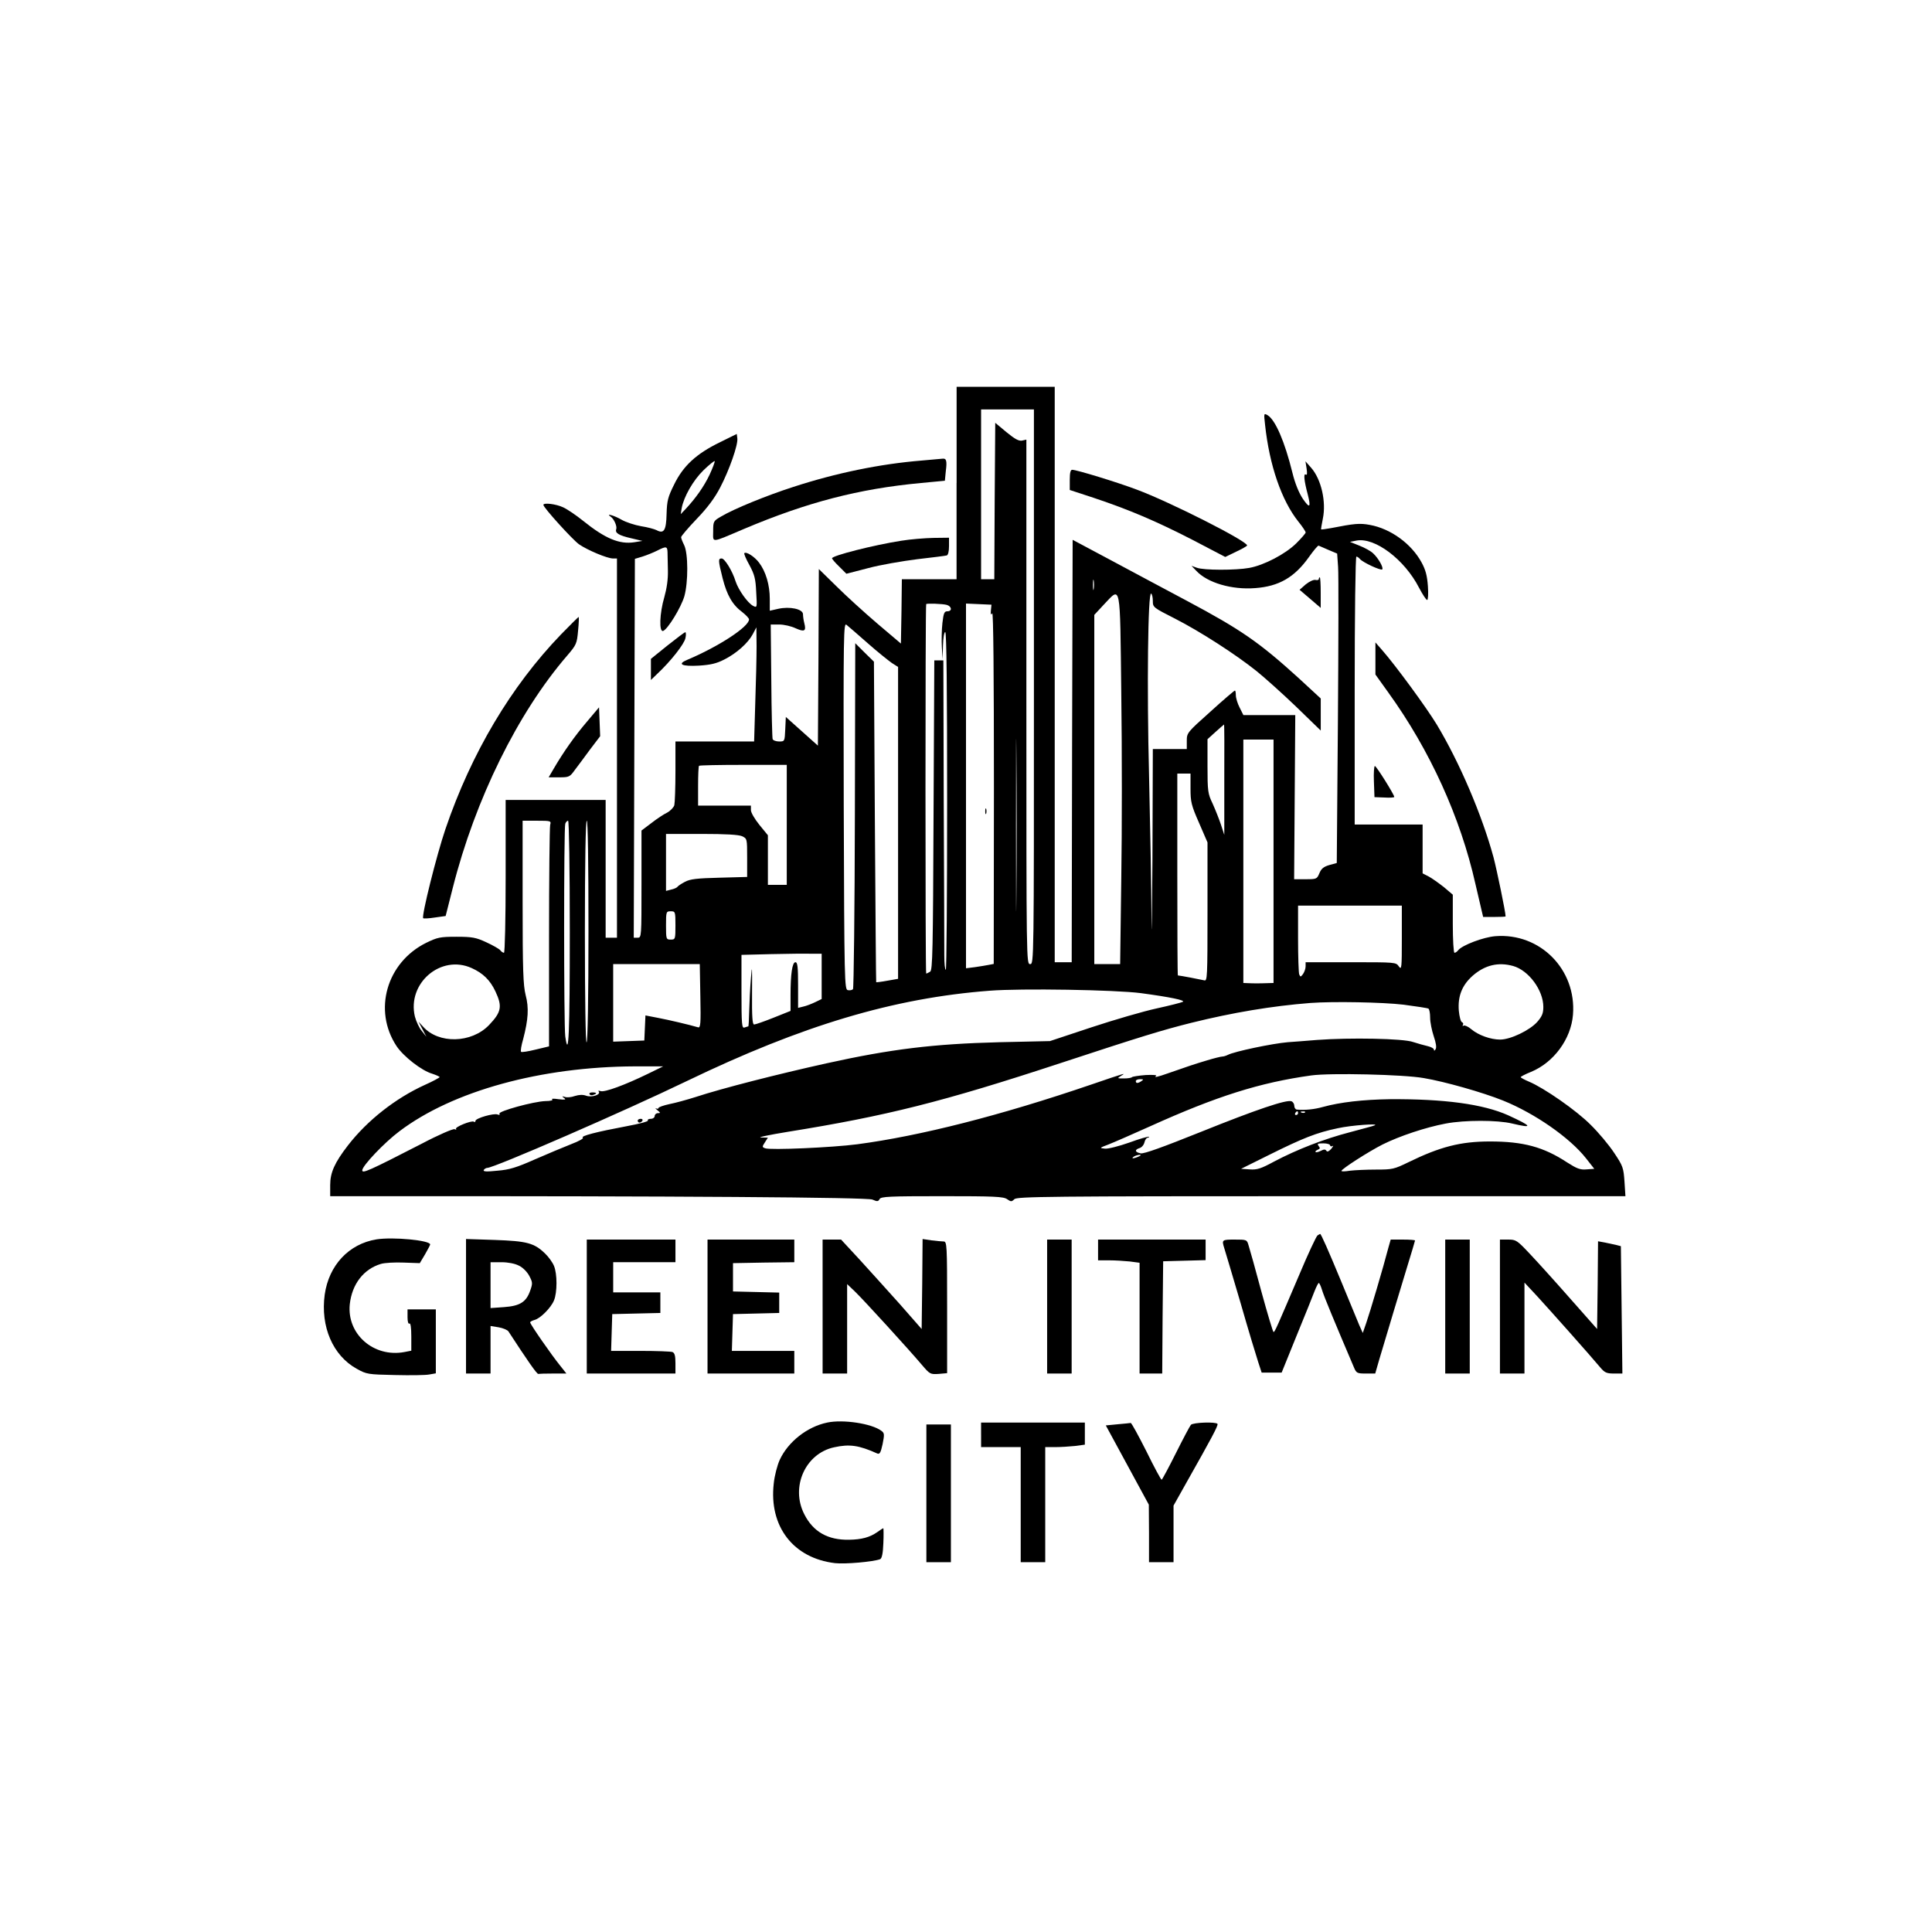 <?xml version="1.0" standalone="no"?>
<!DOCTYPE svg PUBLIC "-//W3C//DTD SVG 20010904//EN"
 "http://www.w3.org/TR/2001/REC-SVG-20010904/DTD/svg10.dtd">
<svg version="1.0" xmlns="http://www.w3.org/2000/svg"
 width="1024pt" height="1024pt" viewBox="0 0 1024 1024"
 preserveAspectRatio="xMidYMid meet">

<g transform="translate(0,1024) scale(0.1,-0.1)"
fill="#000000" stroke="none">
<path d="M5070 7680 l0 -510 -145 0 -145 0 -2 -171 -3 -170 -125 106 c-69 59
-167 148 -217 198 l-93 91 -2 -468 -3 -468 -85 76 -85 76 -3 -65 c-3 -65 -3
-65 -33 -65 -16 0 -32 6 -34 13 -2 6 -6 146 -7 310 l-3 297 45 0 c25 0 64 -9
87 -20 47 -21 57 -15 46 27 -4 15 -7 37 -7 48 -1 27 -70 42 -132 28 l-44 -10
0 63 c0 73 -21 145 -57 192 -24 32 -68 60 -78 50 -3 -2 9 -31 27 -63 27 -50
33 -73 36 -143 5 -84 5 -84 -17 -73 -29 16 -77 84 -92 129 -17 56 -58 122 -74
122 -19 0 -19 -9 5 -105 23 -90 52 -141 105 -180 19 -15 35 -32 35 -38 0 -39
-163 -145 -327 -214 -56 -23 -30 -36 61 -31 62 4 93 11 134 32 66 33 127 88
152 135 l19 36 1 -100 c0 -55 -3 -191 -7 -302 l-6 -203 -209 0 -208 0 0 -157
c0 -87 -3 -168 -6 -181 -4 -12 -21 -30 -38 -39 -17 -8 -55 -33 -83 -55 l-53
-40 0 -284 c0 -279 0 -284 -20 -284 l-21 0 3 1004 3 1004 40 12 c22 7 57 21
77 31 49 25 55 24 56 -8 0 -16 1 -59 2 -98 1 -46 -6 -94 -19 -140 -25 -85 -29
-187 -6 -179 25 10 94 123 112 183 21 74 21 228 -1 272 -9 18 -16 36 -16 42 0
5 37 49 83 97 57 59 96 112 124 166 49 94 95 226 91 260 l-3 24 -91 -45 c-123
-60 -193 -124 -241 -223 -33 -66 -38 -86 -40 -156 -2 -87 -14 -107 -53 -86
-12 6 -49 16 -82 21 -34 6 -80 21 -103 34 -37 22 -88 37 -59 17 18 -11 36 -52
30 -67 -7 -20 14 -33 80 -48 l59 -14 -43 -7 c-79 -12 -154 19 -272 114 -36 29
-83 61 -105 71 -38 18 -105 26 -105 13 0 -14 154 -184 189 -209 47 -32 148
-74 179 -75 l22 0 0 -1005 0 -1005 -30 0 -30 0 0 365 0 365 -265 0 -265 0 0
-405 c0 -226 -4 -405 -9 -405 -5 0 -14 6 -20 14 -6 7 -39 26 -74 42 -54 25
-74 29 -157 29 -88 0 -101 -3 -161 -32 -210 -104 -283 -358 -157 -548 37 -55
133 -130 189 -146 21 -7 39 -15 39 -18 -1 -3 -35 -22 -78 -41 -156 -71 -305
-188 -408 -321 -71 -92 -94 -144 -94 -210 l0 -59 223 0 c1622 1 2625 -6 2651
-18 25 -11 31 -11 38 3 8 13 51 15 331 15 276 0 326 -2 345 -16 20 -14 24 -14
38 0 14 14 179 16 1627 16 l1612 0 -5 77 c-5 73 -8 83 -55 153 -27 41 -83 108
-124 148 -75 76 -248 196 -327 229 -24 10 -44 21 -44 24 0 3 25 16 55 28 121
50 212 175 222 303 19 239 -174 435 -412 416 -62 -5 -174 -47 -196 -74 -6 -8
-15 -14 -20 -14 -5 0 -9 69 -9 154 l0 154 -47 40 c-27 21 -63 47 -80 56 l-33
17 0 129 0 130 -180 0 -180 0 0 710 c0 401 4 710 9 710 5 0 13 -6 19 -13 15
-18 110 -62 118 -55 8 9 -20 59 -48 85 -12 12 -45 30 -73 41 l-50 20 35 7 c97
18 254 -100 331 -250 19 -36 38 -65 43 -65 5 0 7 33 4 73 -4 56 -12 86 -33
125 -54 100 -164 180 -275 200 -53 10 -83 7 -205 -17 -27 -5 -51 -8 -53 -7 -1
2 3 27 9 56 19 90 -8 210 -62 271 l-30 34 6 -38 c4 -28 3 -37 -5 -32 -12 7 -8
-34 11 -105 18 -70 11 -77 -25 -25 -22 33 -42 82 -56 139 -41 166 -90 279
-131 305 -21 12 -21 11 -14 -51 23 -214 87 -400 176 -512 22 -27 39 -53 39
-58 0 -5 -23 -31 -50 -58 -58 -57 -171 -116 -249 -130 -71 -13 -242 -13 -278
1 l-28 10 25 -26 c59 -64 189 -102 313 -92 125 9 208 57 284 164 25 35 48 63
52 61 4 -2 27 -12 53 -23 l45 -19 5 -71 c3 -38 2 -407 -1 -820 l-6 -749 -40
-11 c-30 -9 -42 -19 -52 -43 -13 -31 -15 -32 -73 -32 l-61 0 3 435 3 435 -137
0 -138 0 -20 40 c-11 21 -20 51 -20 65 0 14 -2 25 -5 25 -3 0 -62 -50 -130
-112 -123 -110 -125 -112 -125 -155 l0 -43 -90 0 -90 0 -2 -587 c-2 -324 -4
-460 -5 -303 -1 157 -7 494 -13 750 -12 464 -6 975 11 964 5 -3 9 -20 9 -39 0
-34 2 -35 118 -94 133 -68 321 -189 432 -278 41 -33 135 -117 208 -187 l132
-128 0 85 0 85 -117 108 c-208 189 -304 256 -593 410 -102 54 -279 149 -395
211 l-210 112 -3 -1119 -2 -1120 -45 0 -45 0 0 1525 0 1525 -260 0 -260 0 0
-510z m410 -1080 c0 -1463 0 -1470 -20 -1470 -20 0 -20 7 -20 1390 l0 1390
-22 -5 c-17 -4 -38 7 -83 44 l-60 50 -3 -415 -2 -414 -35 0 -35 0 0 450 0 450
140 0 140 0 0 -1470z m-1719 1124 c-30 -63 -73 -124 -129 -184 l-24 -25 5 31
c11 61 61 148 115 201 30 29 57 51 60 49 2 -3 -10 -35 -27 -72z m2036 -606
c-2 -13 -4 -3 -4 22 0 25 2 35 4 23 2 -13 2 -33 0 -45z m146 -554 c4 -289 4
-730 0 -980 l-6 -454 -69 0 -68 0 0 926 0 925 51 55 c91 95 85 128 92 -472z
m-925 470 c27 -8 30 -34 3 -34 -16 0 -20 -10 -26 -62 -4 -35 -5 -92 -3 -128
l4 -65 2 73 c1 40 6 72 12 72 7 0 10 -305 10 -895 0 -492 -3 -895 -7 -895 -5
0 -8 35 -8 77 0 43 -1 412 -3 821 l-2 742 -24 0 -24 0 -4 -820 c-3 -716 -5
-822 -18 -830 -8 -5 -18 -10 -21 -10 -5 0 -5 1949 0 1958 2 5 87 2 109 -4z
m234 -29 c-2 -22 0 -26 7 -16 6 9 9 -321 9 -922 l-1 -936 -26 -5 c-14 -3 -47
-8 -73 -12 l-48 -6 0 966 0 967 68 -3 67 -3 -3 -30z m-652 -175 c52 -46 110
-92 127 -104 l33 -21 0 -827 0 -826 -57 -10 c-32 -6 -59 -9 -59 -8 -1 0 -4
383 -7 850 l-5 849 -50 49 -49 49 -2 -913 c-1 -502 -6 -917 -10 -921 -5 -5
-17 -7 -27 -5 -18 3 -19 37 -22 977 -2 928 -1 973 15 959 10 -8 61 -52 113
-98z m787 -1332 c-1 -205 -2 -40 -2 367 0 407 1 575 2 373 2 -201 2 -534 0
-740z m1102 610 l0 -293 -18 55 c-10 30 -30 80 -44 111 -25 52 -27 65 -27 199
l0 142 43 39 c23 21 43 38 45 39 1 0 2 -132 1 -292z m261 -433 l0 -645 -35 -1
c-19 -1 -44 -1 -55 -1 -11 0 -31 0 -45 1 l-25 1 0 645 0 645 80 0 80 0 0 -645z
m-2580 193 l0 -318 -50 0 -50 0 0 131 0 132 -45 55 c-25 31 -45 65 -45 78 l0
24 -140 0 -140 0 0 103 c0 57 2 106 5 108 2 3 108 5 235 5 l230 0 0 -318z
m2140 193 c0 -71 4 -89 45 -182 l45 -104 0 -368 c0 -346 -1 -368 -17 -363 -16
4 -131 26 -140 26 -2 0 -3 241 -3 535 l0 535 35 0 35 0 0 -79z m-3394 -193
c-3 -13 -6 -282 -6 -599 l0 -575 -71 -17 c-40 -10 -74 -15 -77 -12 -4 3 1 34
11 68 27 104 31 165 13 233 -13 52 -16 130 -16 493 l0 431 76 0 c74 0 76 -1
70 -22z m104 -567 c0 -537 -6 -682 -24 -554 -8 59 -8 1106 0 1127 3 9 10 16
15 16 5 0 9 -250 9 -589z m99 4 c0 -354 -4 -587 -10 -590 -5 -4 -9 218 -9 584
0 374 4 591 10 591 6 0 9 -215 9 -585z m814 503 c27 -13 27 -14 27 -114 l0
-102 -147 -4 c-119 -3 -155 -7 -183 -22 -19 -10 -37 -22 -40 -27 -3 -4 -18
-11 -33 -14 l-27 -7 0 151 0 151 188 0 c129 0 196 -4 215 -12z m3497 -540 c0
-159 -1 -171 -16 -150 -15 22 -18 22 -255 22 l-239 0 0 -22 c0 -13 -7 -31 -14
-41 -12 -16 -14 -16 -20 -1 -3 8 -6 94 -6 190 l0 174 275 0 275 0 0 -172z
m-3850 67 c0 -73 -1 -75 -25 -75 -24 0 -25 2 -25 75 0 73 1 75 25 75 24 0 25
-2 25 -75z m775 -270 l0 -120 -35 -17 c-19 -9 -47 -20 -62 -23 l-28 -7 0 121
c0 96 -3 121 -14 121 -17 0 -26 -63 -26 -175 l0 -83 -90 -36 c-50 -20 -96 -36
-103 -36 -9 0 -12 40 -11 167 1 144 0 155 -6 78 -4 -49 -8 -127 -9 -172 -1
-46 -3 -83 -5 -83 -2 0 -11 -3 -20 -6 -14 -5 -16 15 -16 190 l0 195 158 4 c86
2 182 3 212 2 l55 0 0 -120z m-1855 44 c60 -27 98 -64 126 -124 37 -79 32
-109 -34 -178 -93 -97 -268 -101 -350 -8 l-24 26 21 -40 21 -40 -24 30 c-14
16 -30 51 -37 77 -42 177 138 331 301 257z m1212 -149 c3 -147 1 -169 -12
-165 -48 14 -154 39 -212 50 l-67 13 -3 -67 -3 -66 -82 -3 -83 -3 0 206 0 205
230 0 229 0 3 -170z m4308 160 c82 -23 160 -128 160 -217 0 -34 -7 -50 -32
-79 -40 -45 -142 -94 -197 -94 -50 0 -115 23 -153 55 -16 14 -35 22 -40 19 -6
-4 -8 -2 -4 4 3 5 1 12 -5 14 -7 2 -14 30 -17 61 -6 77 17 135 73 185 65 57
136 74 215 52z m-1972 -144 c156 -21 237 -38 221 -46 -8 -4 -70 -20 -139 -35
-69 -15 -224 -60 -345 -100 l-220 -73 -269 -6 c-349 -9 -572 -36 -916 -112
-257 -57 -552 -132 -695 -179 -44 -14 -106 -31 -137 -37 -32 -7 -58 -16 -58
-21 0 -4 -6 -5 -12 -2 -7 4 -4 -1 6 -9 17 -14 18 -16 3 -16 -9 0 -17 -7 -17
-15 0 -8 -9 -15 -21 -15 -11 0 -18 -4 -15 -9 3 -5 -47 -18 -112 -30 -160 -30
-246 -52 -233 -61 7 -3 -21 -19 -61 -34 -40 -16 -127 -52 -193 -81 -97 -43
-135 -55 -199 -60 -58 -6 -77 -5 -72 4 4 6 13 11 19 11 36 0 728 301 1057 460
612 295 1095 440 1606 479 166 13 664 5 802 -13z m1391 -61 c68 -9 128 -18
132 -21 5 -3 9 -24 9 -48 0 -24 9 -68 19 -98 12 -35 16 -60 10 -69 -5 -9 -9
-10 -9 -2 0 6 -15 14 -32 18 -18 4 -53 14 -78 22 -52 19 -335 24 -510 11 -58
-5 -127 -10 -155 -12 -82 -7 -282 -49 -317 -67 -10 -5 -23 -9 -30 -9 -7 0 -44
-9 -83 -21 -64 -19 -102 -32 -205 -68 -53 -19 -77 -24 -63 -14 8 5 -14 7 -55
5 -37 -3 -69 -8 -72 -11 -3 -4 -22 -7 -43 -7 -36 0 -37 0 -15 14 29 17 24 16
-157 -46 -483 -165 -909 -273 -1242 -317 -131 -17 -461 -32 -488 -21 -16 6
-16 8 -1 31 l16 25 -37 1 c-21 0 43 14 142 30 522 84 822 159 1445 364 428
141 543 176 695 214 218 54 426 89 630 105 122 9 384 4 494 -9z m-4004 -366
c-123 -60 -232 -100 -252 -92 -10 3 -14 2 -10 -2 14 -16 -34 -33 -65 -23 -18
7 -38 6 -61 -1 -19 -7 -43 -9 -53 -5 -16 5 -17 4 -4 -6 12 -9 6 -10 -30 -6
-25 4 -40 3 -33 -1 6 -5 -10 -9 -36 -9 -63 -2 -252 -54 -244 -67 4 -6 0 -8
-10 -4 -20 8 -117 -20 -117 -34 0 -6 -4 -8 -9 -4 -13 7 -103 -29 -94 -39 4 -4
1 -4 -8 -1 -8 3 -85 -30 -174 -77 -282 -145 -315 -159 -315 -141 0 24 118 148
197 207 283 214 750 342 1248 344 l150 0 -80 -39z m4111 -23 c113 -19 313 -76
420 -119 169 -68 354 -197 440 -306 l44 -56 -41 -3 c-34 -3 -51 4 -103 37
-125 82 -232 111 -409 111 -156 0 -264 -28 -432 -110 -76 -37 -85 -39 -172
-39 -51 0 -113 -3 -138 -6 -25 -4 -45 -5 -45 -1 0 10 143 102 218 140 88 44
228 91 335 111 100 19 274 19 352 0 113 -27 107 -15 -22 44 -132 59 -339 87
-626 85 -143 -2 -264 -16 -355 -41 -46 -13 -95 -18 -139 -14 -7 1 -13 10 -13
20 0 10 -7 21 -15 24 -26 10 -184 -43 -482 -163 -202 -81 -299 -116 -317 -113
-31 6 -34 19 -6 28 11 3 23 17 26 31 3 13 11 24 17 24 6 0 8 2 6 5 -3 2 -50
-11 -104 -31 -54 -19 -112 -34 -129 -32 -30 3 -29 4 19 22 28 11 127 54 220
96 354 160 582 232 855 270 101 14 490 5 596 -14z m-1496 -16 c-19 -13 -30
-13 -30 0 0 6 10 10 23 10 18 0 19 -2 7 -10z m830 -170 c0 -5 -5 -10 -11 -10
-5 0 -7 5 -4 10 3 6 8 10 11 10 2 0 4 -4 4 -10z m37 4 c-3 -3 -12 -4 -19 -1
-8 3 -5 6 6 6 11 1 17 -2 13 -5z m368 -69 c-5 -3 -64 -18 -130 -36 -135 -35
-280 -91 -403 -156 -68 -37 -90 -44 -128 -41 l-46 3 149 74 c179 89 252 118
363 141 71 16 227 27 195 15z m-235 -106 c0 -5 6 -7 13 -3 6 4 3 -2 -7 -15
-13 -14 -22 -18 -26 -10 -6 8 -13 8 -30 -1 -12 -6 -24 -9 -27 -6 -3 3 2 8 11
12 13 5 14 9 5 20 -9 12 -5 14 25 14 20 0 36 -5 36 -11z m-1015 -59 c-27 -12
-43 -12 -25 0 8 5 22 9 30 9 10 0 8 -3 -5 -9z"/>
<path d="M5222 5940 c0 -14 2 -19 5 -12 2 6 2 18 0 25 -3 6 -5 1 -5 -13z"/>
<path d="M3380 4300 c0 -5 4 -10 9 -10 6 0 13 5 16 10 3 6 -1 10 -9 10 -9 0
-16 -4 -16 -10z"/>
<path d="M3125 4440 c3 -5 12 -7 20 -3 21 7 19 13 -6 13 -11 0 -18 -4 -14 -10z"/>
<path d="M4885 7799 c-221 -18 -454 -66 -681 -140 -140 -45 -314 -116 -381
-156 -42 -24 -43 -26 -43 -79 0 -62 -17 -64 162 12 336 142 609 213 939 244
l127 12 5 51 c7 53 3 68 -16 66 -7 -1 -57 -5 -112 -10z"/>
<path d="M5670 7697 l0 -54 128 -42 c188 -63 327 -122 522 -222 l174 -91 58
28 c32 15 58 30 58 33 -1 24 -410 231 -585 296 -106 40 -319 105 -342 105 -9
0 -13 -15 -13 -53z"/>
<path d="M4777 7374 c-147 -23 -367 -79 -367 -93 0 -4 17 -24 38 -44 l38 -38
116 30 c63 17 180 37 259 47 79 9 150 18 157 20 7 2 12 21 12 49 l0 45 -82 -1
c-46 -1 -122 -7 -171 -15z"/>
<path d="M6990 7171 c0 -5 -8 -7 -17 -5 -10 3 -33 -8 -52 -23 l-33 -29 56 -48
56 -48 0 81 c0 45 -2 81 -5 81 -3 0 -5 -4 -5 -9z"/>
<path d="M2974 6878 c-266 -276 -476 -630 -613 -1032 -47 -138 -128 -462 -118
-473 3 -2 31 -1 62 4 l57 8 38 150 c119 469 344 926 606 1230 49 57 52 64 58
133 4 39 5 72 3 72 -2 0 -44 -42 -93 -92z"/>
<path d="M3538 6819 l-88 -71 0 -56 0 -56 31 30 c75 70 146 161 152 192 4 17
3 32 -1 31 -4 0 -46 -32 -94 -70z"/>
<path d="M7290 6750 l0 -85 68 -95 c221 -306 383 -663 462 -1015 13 -55 27
-117 32 -137 l9 -38 59 0 c33 0 60 1 60 3 0 22 -46 244 -64 313 -61 224 -180
503 -301 704 -56 92 -218 313 -290 395 l-35 40 0 -85z"/>
<path d="M3111 6415 c-65 -76 -124 -160 -175 -247 l-28 -48 56 0 c52 0 56 2
82 38 15 20 52 69 81 109 l54 71 -3 77 -3 76 -64 -76z"/>
<path d="M7282 6098 l3 -83 53 -2 c28 -2 52 0 52 3 0 12 -95 164 -103 164 -4
0 -7 -37 -5 -82z"/>
<path d="M6983 3692 c-6 -4 -50 -97 -96 -207 -120 -281 -130 -305 -137 -305
-3 0 -32 96 -64 213 -31 116 -62 227 -68 245 -9 32 -10 32 -74 32 -68 0 -69
-1 -55 -46 5 -16 44 -146 86 -289 41 -143 84 -285 94 -315 l18 -55 53 0 53 0
79 195 c44 107 87 214 96 238 9 23 19 42 22 42 3 0 11 -17 17 -37 9 -31 65
-166 169 -410 13 -31 17 -33 64 -33 l49 0 21 73 c51 170 105 352 146 485 24
78 44 145 44 147 0 3 -29 5 -65 5 l-64 0 -12 -42 c-26 -101 -99 -347 -117
-398 l-19 -55 -18 40 c-9 22 -52 126 -95 230 -70 169 -108 255 -113 255 -1 0
-7 -4 -14 -8z"/>
<path d="M1995 3671 c-146 -24 -252 -137 -274 -293 -23 -169 43 -323 170 -393
52 -29 59 -30 202 -33 82 -2 164 -1 183 3 l34 6 0 169 0 170 -75 0 -75 0 0
-41 c0 -24 4 -38 10 -34 6 4 10 -21 10 -69 l0 -75 -36 -7 c-163 -31 -307 95
-290 254 12 107 74 186 165 213 20 6 74 9 121 7 l85 -3 28 47 c15 26 27 49 27
52 0 22 -196 41 -285 27z"/>
<path d="M2470 3316 l0 -356 65 0 65 0 0 126 0 126 43 -7 c23 -4 47 -14 52
-22 99 -152 151 -227 158 -225 4 1 39 2 78 2 l71 0 -34 43 c-44 54 -158 218
-158 228 0 4 10 9 23 13 30 7 87 64 103 103 18 42 18 142 0 184 -8 19 -29 48
-48 66 -57 55 -96 65 -265 71 l-153 5 0 -357z m280 216 c20 -9 44 -33 55 -54
18 -34 19 -40 5 -79 -21 -60 -54 -81 -139 -87 l-71 -5 0 122 0 121 58 0 c34 0
71 -7 92 -18z"/>
<path d="M3110 3315 l0 -355 235 0 235 0 0 54 c0 40 -4 55 -16 60 -9 3 -85 6
-170 6 l-155 0 3 98 3 97 128 3 127 3 0 54 0 55 -125 0 -125 0 0 80 0 80 165
0 165 0 0 60 0 60 -235 0 -235 0 0 -355z"/>
<path d="M3750 3315 l0 -355 230 0 230 0 0 60 0 60 -165 0 -166 0 3 98 3 97
123 3 122 3 0 54 0 54 -122 3 -123 3 0 75 0 75 163 3 162 2 0 60 0 60 -230 0
-230 0 0 -355z"/>
<path d="M4360 3315 l0 -355 65 0 65 0 0 237 0 237 41 -39 c47 -45 292 -314
356 -390 41 -48 44 -50 88 -47 l45 4 0 349 c0 334 -1 349 -19 349 -10 0 -39 3
-64 6 l-47 7 -2 -239 -3 -238 -114 130 c-63 71 -160 177 -214 237 l-99 107
-49 0 -49 0 0 -355z"/>
<path d="M5550 3315 l0 -355 65 0 65 0 0 355 0 355 -65 0 -65 0 0 -355z"/>
<path d="M5820 3615 l0 -55 58 0 c31 0 81 -3 110 -6 l52 -7 0 -293 0 -294 60
0 60 0 2 298 3 297 113 3 112 3 0 54 0 55 -285 0 -285 0 0 -55z"/>
<path d="M7660 3315 l0 -355 65 0 65 0 0 355 0 355 -65 0 -65 0 0 -355z"/>
<path d="M7950 3315 l0 -355 65 0 65 0 0 241 0 241 68 -73 c66 -72 279 -311
334 -377 23 -27 33 -32 72 -32 l45 0 -4 337 -4 338 -23 6 c-13 3 -40 9 -60 13
l-38 7 -2 -233 -3 -232 -145 164 c-80 91 -176 197 -214 237 -65 69 -71 73
-112 73 l-44 0 0 -355z"/>
<path d="M4384 2700 c-106 -22 -207 -102 -251 -197 -13 -28 -28 -85 -32 -126
-26 -228 104 -396 325 -422 53 -6 202 7 239 21 9 4 15 30 17 85 2 43 1 79 0
79 -2 0 -17 -9 -33 -21 -39 -27 -82 -39 -149 -40 -112 -2 -190 42 -237 135
-74 144 5 322 158 355 82 18 131 11 229 -33 13 -5 18 5 28 50 10 51 10 58 -6
70 -51 39 -204 62 -288 44z"/>
<path d="M5200 2635 l0 -65 105 0 105 0 0 -305 0 -305 65 0 65 0 0 305 0 305
53 0 c28 0 76 3 105 6 l52 7 0 58 0 59 -275 0 -275 0 0 -65z"/>
<path d="M5923 2691 l-62 -6 114 -210 114 -210 1 -152 0 -153 65 0 65 0 0 150
0 150 69 123 c131 232 169 302 164 310 -7 12 -130 8 -141 -5 -6 -7 -42 -75
-80 -151 -38 -76 -72 -139 -75 -140 -3 -1 -40 67 -81 151 -42 83 -79 151 -83
150 -5 -1 -36 -4 -70 -7z"/>
<path d="M4910 2325 l0 -365 65 0 65 0 0 365 0 365 -65 0 -65 0 0 -365z"/>
</g>
</svg>
